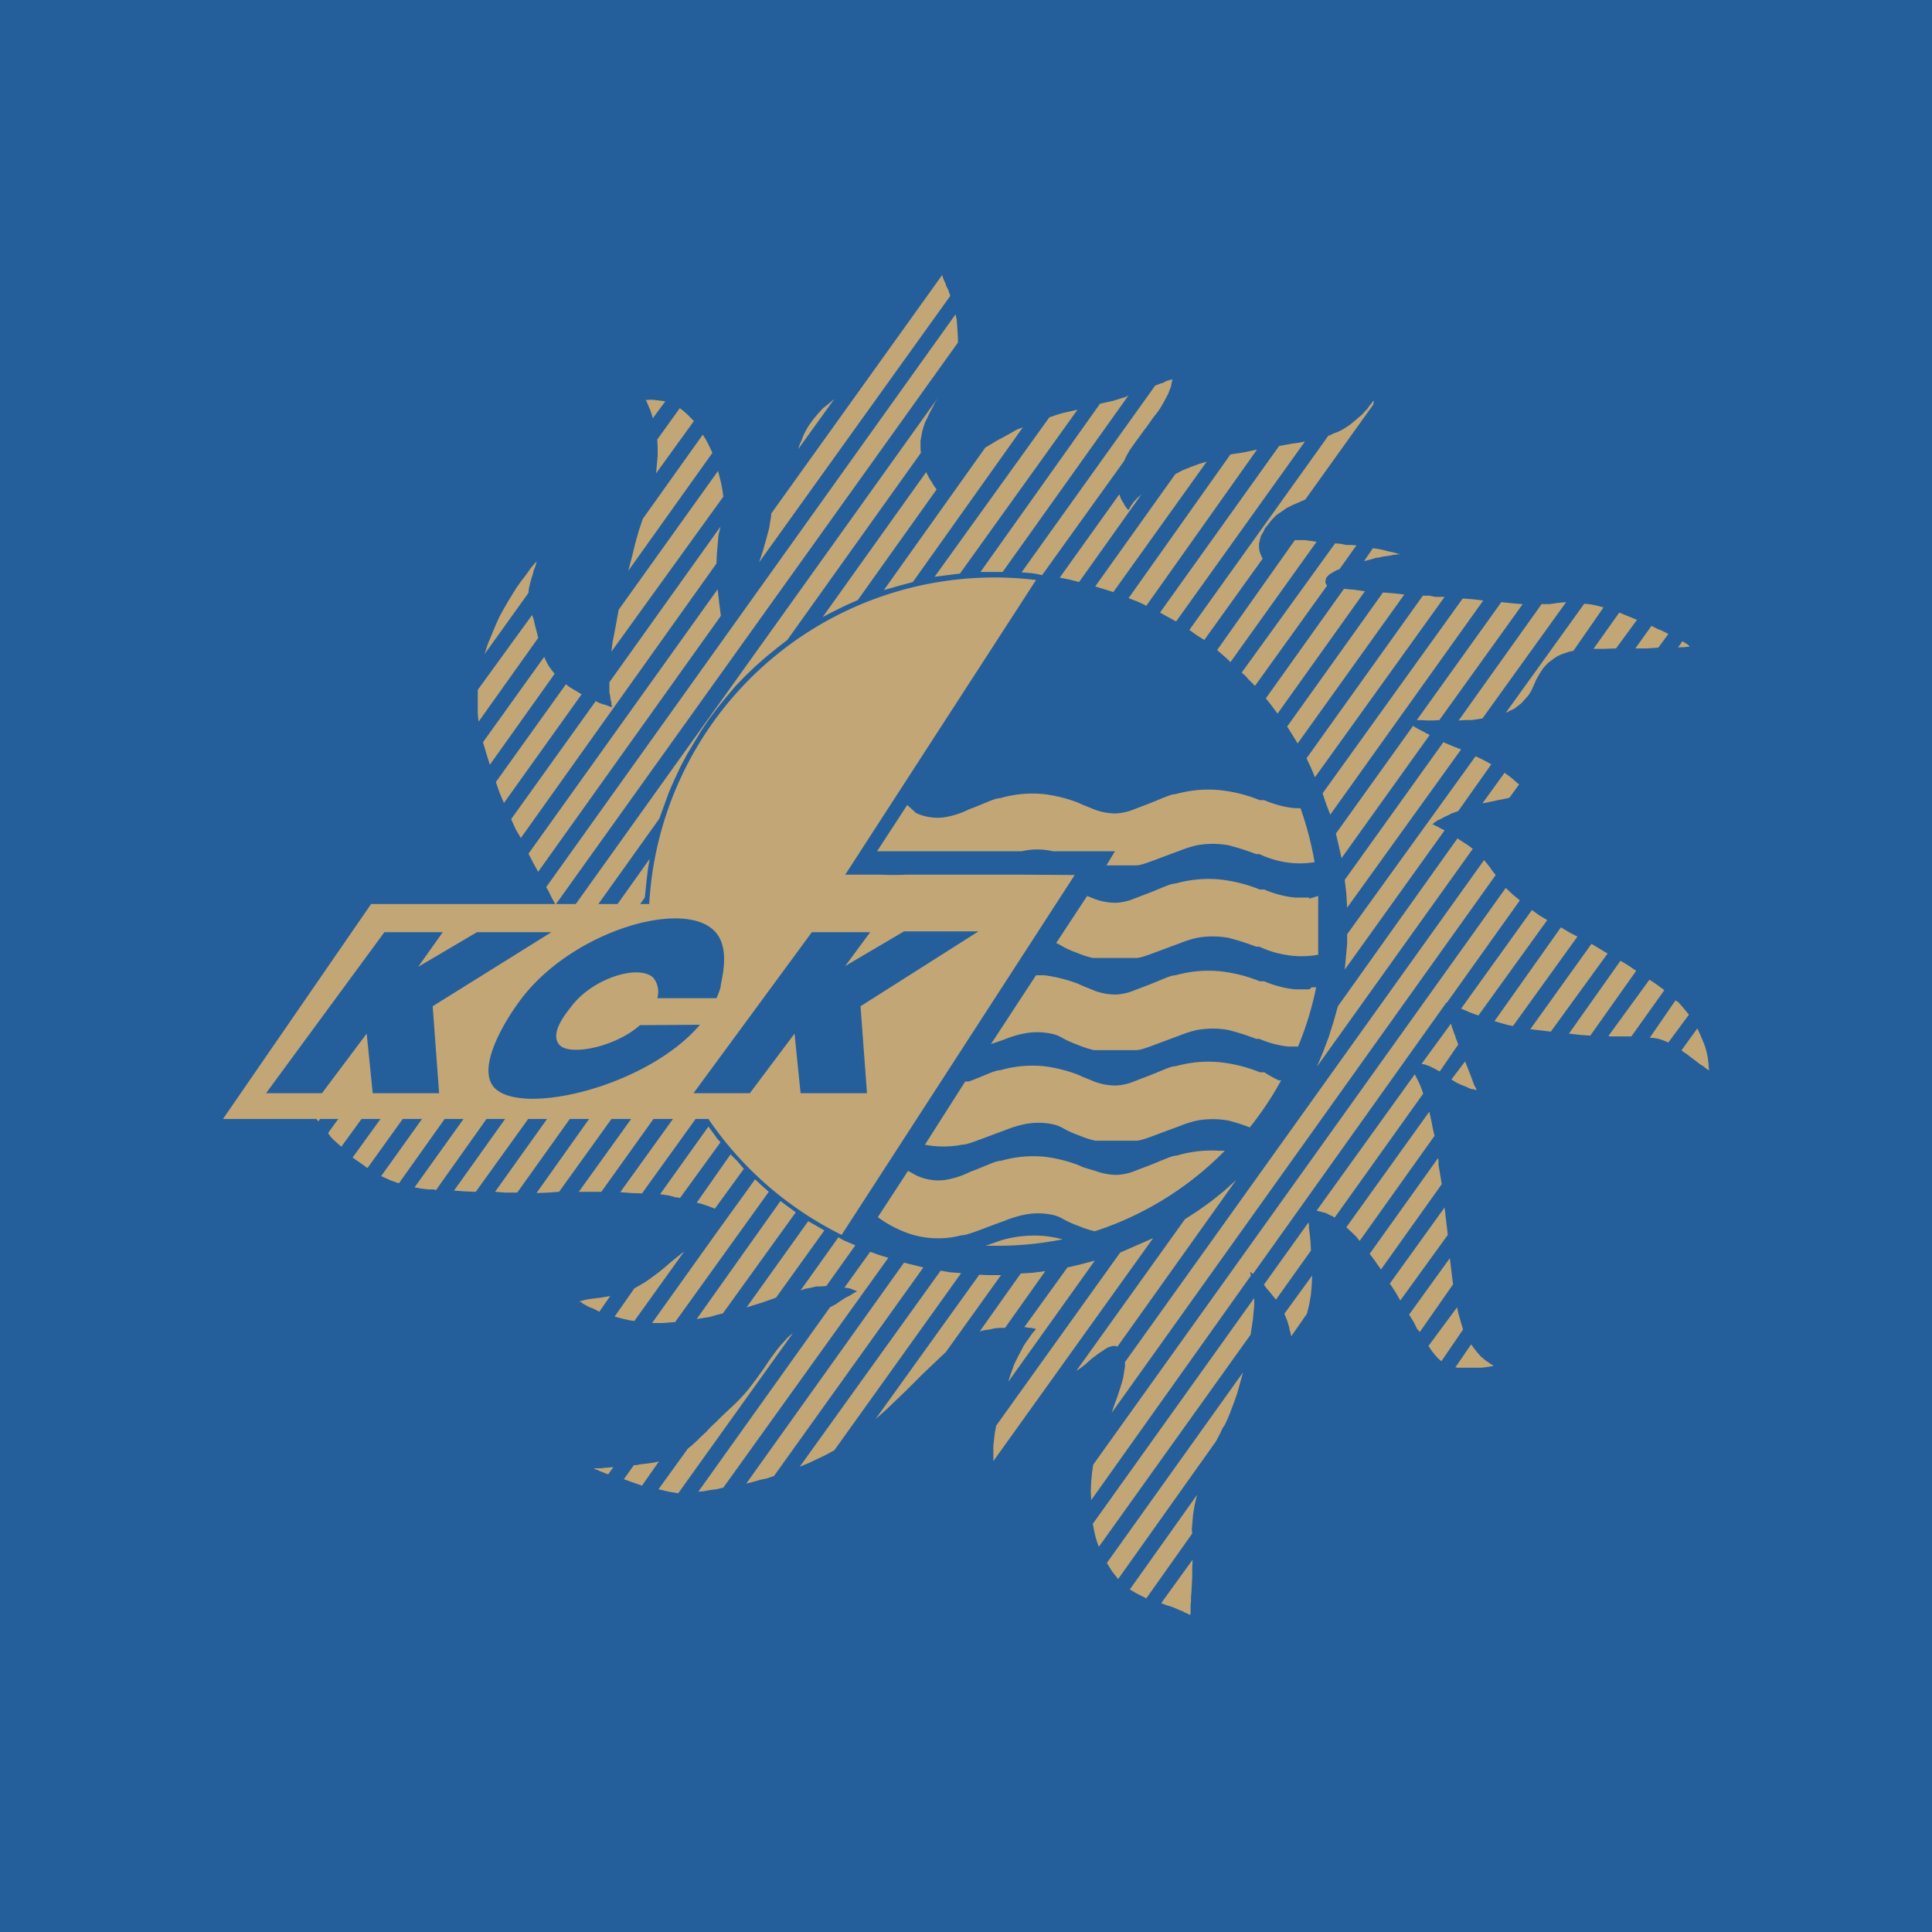 <svg id="Слой_1" data-name="Слой 1" xmlns="http://www.w3.org/2000/svg" viewBox="0 0 48 48"><defs><style>.cls-2{fill:#c3a675;fill-rule:evenodd}</style></defs><g id="KTSB"><path fill="#245f9c" d="M0 0h48v48H0z"/><path class="cls-2" d="M32.22 20.67l-.01.02.02.03v-.02l-.01-.03zm-4.6 14.43l9.54-13.36-.08-.1-.07-.1-.07-.09-.07-.08-8.92 12.47v.11l-.02.12-.02.14-.04.15-.05.16-.06.18-.07.19-.07.21zm-13.58-9.37l.1.1.09.09.06.08.06.07 1.68-2.34-.02-.37L16 23l-1.96 2.73zm2.85 4.04l1.01-1.39-.08-.09-.07-.1-.15-.2-1.2 1.68.21.03.19.05h.05l.03.01.01.01zm10.87 3.69l2.95-4.14-.3.27-.31.25-.32.23-.34.22-2.7 3.77.12-.08.1-.08.09-.08.08-.07.08-.06.08-.06.06-.04.06-.04.06-.04.05-.03.05-.02.04-.01.04-.01h.08l.03.02zm-11.81-3.81l1.44-2-.14-.21-.12-.21-1.72 2.39.27.02.27.01zm4.58 2.3l.72-1.01-.21-.09-.11-.05-.1-.06-.94 1.32.11-.04.11-.02.09-.02.09-.02h.12l.12-.01zm-2.42 3.07l-.16.15-.15.15-.14.13-.12.13-.12.11-.11.11-.11.1-.11.09-.73 1.01.13.03.12.03.12.02.12.02 2.85-3.98-.12.1-.09.1-.1.11-.09.11-.17.23-.16.24-.18.25-.09.12-.1.13-.11.13-.12.13-.12.12-.14.13zm-2.02 1.34l-.18.02-.09.02h-.07l-.25.35.11.04.11.04.23.08.42-.6-.14.03-.14.02zm-.93-4.16l-.12.02-.11.02-.09.01-.08.01-.08.01-.06.01-.06.01-.04.01-.04.01-.03.01h-.02l-.02.01h-.02l.01.01h.02l.02.01.03.03.07.04.09.05.13.05.13.07.27-.39zM17 31.09l-.19.15-.17.14-.15.13-.15.12-.15.11-.14.1-.15.09-.14.08-.49.7.11.03.12.03.13.03.13.02L17 31.09zm-.27 1.76h.04l2.33-3.24-.18-.16-.16-.15-.65.9-.26.36-1.65 2.31h.25l.14-.01.14-.01zm3.75-2.28l-.19-.11-.21-.12-1.53 2.14.2-.06.19-.06.17-.06.17-.06 1.2-1.67zm-2-1.53l-.16-.19-.17-.17-.84 1.2.12.03.12.04.11.04.1.04.72-.99zm3.14 2.06l-.64.89.07.01.06.01.06.02.04.02.04.01.02.01h.02v.01l-.01.01h-.01l-.03.02-.05.03-.08.05-.1.05-.11.07-.13.09-.15.08-3.27 4.58.13-.01.16-.03.16-.02.17-.04 4.1-5.71-.23-.07-.11-.04-.11-.04zm6.21.02l-3.08 4.3-.03.16-.02.16-.02.17v.39l3.97-5.54-.2.09-.21.09-.41.18zm-1.86.46l-.3.04-.31.02-1.02 1.44.03-.01.03-.01.05-.01.14-.02.13-.03.13-.01h.12l1-1.41zm1.23-.26l-.34.09-.34.08-1.07 1.48.06.01.06.01h.05l.04.01.04.01h.02l.02.01-.02.02-.02.03-.03.03-.04.05-.04.06-.05.07-.05.07-.06.09-.05.1-.06.11-.06.12-.06.12-.05.14-.05.14-.05.16 2.15-3.01zm-4.74.05l-3.92 5.49.16-.04.17-.05.18-.04.18-.06 3.71-5.18-.12-.03-.12-.03-.24-.06zm.91.2l-3.5 4.87.22-.09.21-.1.21-.1.22-.12 3.15-4.4-.27-.02-.12-.02-.12-.02zm1.37.11h-.2l-.21-.01-2.58 3.59.27-.24.25-.24.23-.22.22-.22.21-.21.2-.19.19-.18.18-.17 1.37-1.91h-.13zm-4.97-1.56l-.19-.14-.19-.14-2.08 2.93.32-.05.17-.05.16-.04 1.81-2.51zm11.29 1.49h.02l.02.02.03.02 4.79-6.72v-.04.02h.01l.01.01 1.82-2.55-.18-.15-.17-.16-10.25 14.33-.03.21-.02.22-.01.22.01.23 3.97-5.58-.01-.03v-.02l-.01-.02v-.01zM19.83 11.16l.9-1.25-.14.12-.14.11-.12.13-.11.13-.11.15-.05.08-.05.09-.05.1-.04.11-.05.11-.04.12zm21.86 13.73l-.03-.01-.03-.03-.64.93.11.01.11.02.12.04.12.05.51-.69-.13-.16-.14-.16zm-3.25-2.03l-.2-.12-.18-.13-1.76 2.45.1.04.11.05.22.08 1.71-2.37zm1.82 1.01l-1.28 1.81.26.03.27.02 1.14-1.61-.19-.13-.2-.12zM27.78 39.23l2.43-3.42.11-.21.05-.11.06-.09.06-.13.06-.14.06-.16.06-.16.06-.17.05-.17.1-.37-3.38 4.73.06.1.07.11.07.09.08.1zm13.2-14.89l-1.02 1.4.06.01h.51l.82-1.15-.19-.14-.18-.12zm-2.2-1.3l-1.65 2.33.24.07.11.03.11.02 1.6-2.22-.21-.11-.2-.12zm.76.41l-1.52 2.12.51.06 1.41-1.94-.2-.12-.2-.12zM27.15 37.86l.03.15.03.14.04.14.05.14 3.77-5.27.04-.26.02-.13.01-.12.01-.11.01-.1v-.19l-4.01 5.61zM16.53 9.97l-.24-.03-.12-.01-.13.01.01.01.01.02.02.04.02.05.03.07.03.07.03.09.03.1.31-.42zm-1.42 26.66l.13-.18-.12.01-.11.01-.08.01h-.18l.01.01h.02l.02.02.05.01.05.03.06.02.07.03.08.03zm21.09-4.15l-.71.96.08.12.08.1.07.08.09.08.54-.79-.04-.13-.04-.14-.04-.14-.03-.14zm.35.92l-.39.57.05.01h.6l.09-.01.07-.01.06-.01.04-.01h.05-.01l-.01-.01-.02-.02-.03-.01-.04-.03-.04-.03-.05-.03-.06-.05-.07-.06-.08-.09-.08-.1-.08-.11zM9.92 23.58l.21-.31-.09-.03-.04-.02-.05-.02-.08-.03-.07-.03-.06-.03-.04-.02-.04-.02h-.03l-.01-.01-.02-.01-.01-.01v.01l.01.02.02.04.02.04.05.09.06.11.07.11.1.12zm3.34-9.41l.03-.07.02-.06.01-.04.01-.03v-.02l.01-.01h-.01v.01l-.01.02-.02.01-.05.06-.06.07-.07.1-.08.11-.1.13-.1.14-.1.16-.11.18-.11.19-.11.2-.1.22-.09.22-.1.24-.08.25 1.09-1.52.01-.11.03-.13.04-.14.03-.09.02-.09zm15.22 25.54l1.14-1.61-.01-.11.01-.11.02-.24.04-.25.06-.25-1.67 2.35.19.11.1.05.12.06zm.82.29l.08.03.05.03.05.02.04.02.02.01.02.01h.01v-.01l.01-.03v-.2l.01-.09v-.11l.01-.12.01-.18.01-.2v-.21l.01-.22-.78 1.08.13.05.13.04.1.04.09.04zm6.72-8.74l-1.01 1.4.06.1.05.08.09.18.02.02.02.02.01.01.01.03.83-1.19-.04-.33-.04-.32zm-.28-2.32v-.09l-.01-.08-1.7 2.38.14.19.14.2 1.51-2.12-.04-.24-.04-.24zm-3.23 1.43l-1.11 1.55.07.09.07.08.08.1.08.1.87-1.22-.01-.21-.01-.1-.01-.1-.01-.08-.01-.08v-.07l-.01-.06zm-.48 2.61l.01.06.02.06.02.1.39-.56.06-.24.04-.24.02-.24.01-.23-.69.95.07.17.05.17zm3.48-5.36l-2.06 2.87.17.16.08.08.08.1 1.86-2.61-.04-.17-.03-.16-.03-.14-.03-.13zm-.36-.93l-2.44 3.39.09.02.11.03.06.02.05.03.07.03.07.04 2.2-3.08-.05-.14-.05-.12-.11-.22zm.9-1.26l-.73 1 .09.02.11.04.12.06.13.07.46-.67-.04-.11-.02-.04-.01-.05-.03-.07-.03-.09-.03-.08-.02-.08zm-23.53-5.48l1.93-2.7-.2-.12-.1-.06-.09-.07-1.74 2.43.09.26.11.26zm-.58 2.93l-1.14 1.57.1.06.09.04.11.04.1.03h.02l.01.01v.01l1.27-1.78h-.28l-.28.02zm-1.46 1.35l.91-1.26h-.03l-.05.01-.08.02-.08.03-.09.04-.15.05-.13.05-.13.03-.49.7.15.17.17.16zM35.89 30l-1.36 1.89.14.21.12.21 1.18-1.63-.02-.17-.02-.17-.02-.17-.02-.17zM17.83 14.64l-4.7 6.57.12.23.12.22 4.54-6.36-.02-.15-.02-.16-.02-.17-.02-.18zm-4.47 10.61l.16.08.07.05.07.05.04.03.04.03 2.28-3.19.05-.48.03-.24.04-.24-2.78 3.91zm28.44-9.32l-.11.16.06-.01h.1l.05-.01h.07v-.01l-.01-.02-.02-.02-.03-.02-.05-.03-.06-.04zm-27.76 7.69l-.05-.1-.07-.1-.07-.11-.09-.09-1.23 1.72.11.03.12.03.23.09 1.05-1.47zm-.6-.6l-.11-.04-.12-.03-.12-.03-.14-.01-1.31 1.82.13.03.12.03.24.05 1.31-1.82zm18.3-5.29l2.17-3.04-.14-.02-.14-.02-.13-.01-.11-.01-1.94 2.72.15.19.14.19zM10.9 27.22l-1.43 2 .22.1.11.04.11.04 1.72-2.42-.16.06-.17.06-.19.07-.21.05zm-1.12.13l-1.02 1.41.19.13.18.13 1.22-1.7-.28.02-.14.01h-.15zm23.19-12.8l-.02-.03-.02-.04v-.04l.01-.05.01-.03.02-.03.03-.03.03-.03.05-.03.05-.03.07-.04.08-.03.42-.59-.12-.01h-.13l-.15-.03-.13-.01-2.32 3.21.09.08.08.09.16.16 1.79-2.49zM7.98 26.94l-.35.51.06.1.06.1.08.11.08.1.51-.76-.21-.07-.11-.04-.12-.05zm5.25-.75l-.13.03-.11.03-.11.03-.1.04-.18.09-.16.1-2.14 2.99.16.03.17.02h.15l.05.02 2.4-3.38zm14.81-13.52l-.03-.02-.02-.03-.04-.05-.03-.06-.04-.06-.04-.08-.03-.09-1.48 2.07.24.05.12.03.12.03 1.55-2.18-.11.1-.09.1-.07.1-.05.09zm7.07 5.36l-1.92 2.68.07.3.07.31 2.19-3.06-.08-.04-.07-.04-.06-.03-.06-.03-.05-.03-.04-.02-.03-.02-.02-.02zm-26.29 9.2l-.67.92.07.1.08.08.09.08.09.08.85-1.17-.25-.04-.26-.05zm15.92-13.02h.17l3.13-4.39-.03.02-.04.02-.32.1-.32.07-2.97 4.18h.38zm9.15-.27l.2-.05.09-.03.09-.01.08-.02.07-.01.07-.01.06-.01.05-.01.05-.01h.04l.04-.01h.06l-.02-.01h-.03l-.06-.02-.08-.02-.1-.02-.11-.03-.14-.03-.14-.02-.22.32zm1.87 3.95l2.07-2.88-.25-.02-.28-.03-2.1 2.93h.11l.14.01h.15l.16-.01zm1.98 1.6l-.07-.06-.09-.08-.09-.07-.11-.08-.55.76.2-.04.18-.04.16-.03.13-.03.24-.33zm-11.85-5.2l2.04-2.84.03-.07.03-.06.04-.07.04-.07.12-.17.11-.15.1-.14.1-.13.09-.13.08-.11.08-.1.07-.1.06-.1.05-.09.09-.17.07-.18.02-.1.02-.09-.02.01-.04.01-.04.01-.06.02-.07.04-.1.03-.1.04-3.32 4.64.25.02.13.02.13.03zM13.72 26.16l-2.44 3.42.27.02.27.01 2.44-3.39-.11-.02-.12-.02-.15-.02h-.16zm26.43-10.05l.52-.71-.22-.09-.22-.09-.64.9h.27l.29-.01zM7.21 26.56l-.05-.04-.05-.03-.03-.02v.01l.02.03.02.06.04.07.04.09.05.11.07.12.07.13.24-.33-.13-.06-.11-.06-.1-.04-.08-.04zm16.64-12.31l2.92-4.07-.36.08-.17.05-.17.06-2.85 3.96.31-.04.32-.04zm17.35 1.84l.25-.34-.12-.06-.06-.03-.08-.03-.08-.04-.08-.04-.4.56h.29l.15-.01.13-.01zm-11.98-.65l3.2-4.47-.15.03-.16.02-.33.06-2.96 4.14.2.11.2.11zm8.88 1.6l.07-.16.08-.14.09-.14.11-.12.13-.1.07-.05.07-.04.09-.04.09-.03.09-.03.1-.02.75-1.08-.12-.03-.12-.03-.12-.02-.12-.01-1.95 2.71.1-.05.11-.05.09-.07.09-.07.08-.09.09-.1.07-.11.06-.13zm-9.62-1.99l2.75-3.88-.33.07-.33.05-2.53 3.57.1.04.11.04.11.05.12.06zm1.44.85l1.45-2.02-.03-.06-.03-.07-.02-.07-.01-.08v-.09l.02-.09.03-.11.06-.1.04-.09.06-.07.11-.14.11-.11.13-.09.13-.09.14-.07.16-.07.16-.07 1.69-2.36v-.03l.01-.03v-.05.01l-.02.02-.02.03-.04.05-.04.05-.04.06-.06.06-.06.07-.15.13-.17.14-.09.06-.1.06-.1.05-.11.04-.06.03-.07.03-3.45 4.82.18.13.19.12zm6.91 1.95l2.08-2.89-.11.01-.1.01-.2.03h-.2l-2.06 2.89.16-.01h.16l.14-.02.13-.02zm-.24 3.24l-.09-.07-.09-.06-.2-.13L33.24 25l-.11.39-.12.38-.14.37-.15.36 3.87-5.41zM16.3 11.76l.94-1.3-.17-.17-.09-.08-.09-.07-.56.78.01.2v.2l-.02.22-.02.22zm-2.93 4.09l-.02-.09-.02-.08-.04-.15-.03-.14-.04-.11-1.35 1.86v.59l.02.2 1.48-2.08zm14.29-1.14l2.32-3.24-.2.06-.19.07-.2.08-.19.1-1.99 2.79.23.07.22.07zM12.17 19l1.61-2.26-.08-.1-.07-.1-.06-.11-.05-.11L12 18.44l.08.27.09.29zm20-5.58l-1.93 2.73.17.15.08.07.08.08 2.14-2.99-.14-.02-.15-.02h-.25zm.88 6.82l3.8-5.32-.24-.03-.13-.01-.14-.01-3.48 4.84.09.27.05.13.05.13zM13.8 22.48l10-13.97V8.4l-.01-.16-.01-.15-.01-.14-.03-.14-10.17 14.23.07.12.05.11.06.11.05.1zm-1.1-2.13l.11.25.13.22L17.8 14l.01-.23.02-.24.02-.23.05-.22h.01v-.01l-2.77 3.88v.25l.02.09.01.09.02.07v.05l.01.03v.04h-.01l-.02-.01-.03-.01-.05-.02-.06-.02-.07-.02-.08-.03-.08-.04-2.1 2.93zm19.97-1.04l3.22-4.48h-.22l-.16-.03h-.16l-2.89 4.04.11.23.1.24zM19.56 15.9l3.32-4.65-.01-.1v-.2l.02-.11.02-.11.03-.11.04-.12.06-.12.06-.13.07-.13.06-.12.06-.1-9.3 13 .03.07.02.08.01.07.02.06.01.1.01.09.01.08.01.07 2.27-3.18.12-.33.12-.33.14-.32.15-.32.16-.3.18-.3.18-.3.19-.28.21-.28.22-.27.22-.26.24-.25.25-.24.26-.23.27-.22.27-.21zm-3.22 9.5l-3.01 4.24.28-.01.28-.02 2.64-3.67-.1-.26-.09-.28zm17.07-3.54l.04.35.02.34 2.83-3.93-.23-.09-.21-.09-2.45 3.42zM17.84 11.7l-2.47 3.45-.05.28-.05.27-.05.25-.03.24 2.78-3.85-.02-.16-.03-.16-.04-.16-.04-.16zm5.57-4.87l-4.25 5.93v.05l-.05.31-.08.3-.08.28-.09.27 4.75-6.62-.06-.17-.04-.07-.02-.07-.03-.06-.02-.05-.02-.05-.01-.05zM16.09 24.3l-3.79 5.31.13.01.14.01h.28l3.37-4.72-.06-.3-.07-.31zm15.89-6.25l.13.21.13.21 2.65-3.7-.27-.03-.26-.02-2.38 3.33zm-15.05 8.78l-.12-.23-.1-.23-2.33 3.24h.56l1.99-2.78zm20.12-7.84l-.07-.04-.09-.05-.12-.06-.11-.05-3.19 4.42v.23l-.02.22-.02.22-.02.21 2.48-3.46-.12-.06-.05-.03-.05-.02-.03-.02-.03-.01-.02-.01v-.01h.01l.02-.02.04-.03.06-.04.09-.04.05-.03.06-.03.07-.03.07-.04.09-.03.08-.03.82-1.16zM17.46 10.8l-1.49 2.09-.1.3-.09.32-.08.33-.09.34 2.09-2.93-.11-.23-.06-.11-.07-.11zm5.22 3.66l2.73-3.84-.14.05-.14.08-.18.1-.17.09-.15.09-.15.09-2.52 3.54.18-.05.17-.05.37-.1zm.59-2.3l-.06-.08-.06-.1-.07-.11-.07-.14-2.57 3.6.21-.11.22-.11.21-.1.23-.1 1.96-2.75zm13.41 14.92v-.02l-.02-.04-.03-.05-.03-.08-.04-.11-.05-.13-.11-.28-.34.45.13.08.11.05.1.04.09.04.04.02.05.01h.03l.02.01.04.01h.01zm5.7-1.02l-.04-.12-.05-.12-.06-.14-.06-.13-.39.54.01.02.12.08.09.07.08.06.08.06.05.04.04.03.05.03.03.02.05.04.04.03.02.01.01.01h.01v-.04l-.01-.04v-.06l-.01-.08-.01-.09-.02-.1-.03-.12z"/><path class="cls-2" d="M25.25 21.73h-2.71a6.35 6.35 0 01-.67 0H21l4.74-7.32a8.59 8.59 0 00-9.61 8.05H9.22L5.54 27.8H17.6a8.64 8.64 0 003.31 2.88l5.79-8.94z"/><path d="M6.61 27.16l2.94-4H11l-.61.86 1.46-.86h1.85L10.75 25l.16 2.16H9.26l-.15-1.48L8 27.16zm10.62 0l2.94-4h1.45L21 24l1.46-.86h1.85L21.38 25l.16 2.16h-1.65l-.15-1.48-1.11 1.48zm-1.33-1.69c-.62.55-1.75.77-2 .49s.14-.76.33-1c.55-.68 1.65-1 2-.67a.56.56 0 01.1.51h1.47a2.23 2.23 0 00.1-.26c0-.14.29-1-.17-1.43-.79-.75-3.38 0-4.68 1.58-.44.54-1.23 1.8-.78 2.32.65.74 3.8 0 5.12-1.55z" fill-rule="evenodd" fill="#245f9c"/><path d="M31.33 25.79h-.08a6.16 6.16 0 00-.69-.22 2.21 2.21 0 00-.78 0 2.72 2.72 0 00-.44.14c-.61.22-.92.33-1.07.36h-1.06a2.43 2.43 0 01-.4-.13c-.4-.15-.39-.22-.62-.27a1.71 1.71 0 00-.78 0 2.72 2.72 0 00-.44.14l-.32.11-.65 1h.09c.43-.16.64-.25.78-.28a2.89 2.89 0 011.09-.1 3.63 3.63 0 01.84.21l.11.05.32.13a1.54 1.54 0 00.51.09 1.41 1.41 0 00.37-.07l.34-.13c.43-.16.64-.25.78-.28a3 3 0 011.09-.1 3.7 3.7 0 011 .25h.11a2.68 2.68 0 00.38.13h.06a8 8 0 00.37-.77L32 26a2.42 2.42 0 01-.67-.21zm-4.55-4.38c-.4-.15-.39-.22-.62-.27a1.71 1.71 0 00-.78 0 2.72 2.72 0 00-.44.14l-.69.25h2.87l-.34-.11zM32 23.72a2.42 2.42 0 01-.64-.2h-.08a6.16 6.16 0 00-.69-.22 2.21 2.21 0 00-.78 0 2.72 2.72 0 00-.44.14c-.61.22-.92.33-1.07.36h-1.09a2.43 2.43 0 01-.4-.13c-.33-.13-.38-.19-.51-.24l-.51.78h.2a3.63 3.63 0 01.84.21l.11.05.32.13a1.54 1.54 0 00.51.09 1.41 1.41 0 00.37-.07l.34-.13c.43-.16.64-.25.78-.28a3 3 0 011.09-.1 3.7 3.7 0 011 .25h.11a2.68 2.68 0 00.38.13 2.3 2.3 0 00.39.07h.5a8 8 0 00.12-.85 2.28 2.28 0 01-.85.01zm-2.24 4.07a2.72 2.72 0 00-.44.14c-.61.22-.92.33-1.07.36h-1.04a2.43 2.43 0 01-.4-.13c-.4-.15-.39-.22-.62-.27a1.71 1.71 0 00-.78 0 2.72 2.72 0 00-.44.14c-.61.22-.92.33-1.07.36a2.42 2.42 0 01-.92 0l-.4.62.22.12a1.28 1.28 0 00.67.11 2.09 2.09 0 00.64-.2c.43-.16.64-.25.78-.28a2.89 2.89 0 011.09-.1 3.63 3.63 0 01.84.21l.11.05.32.13a1.54 1.54 0 00.51.09 1.41 1.41 0 00.37-.07l.34-.13c.43-.16.64-.25.78-.28a3 3 0 011.09-.1h.14a8.06 8.06 0 00.61-.68 4.41 4.41 0 00-.53-.17 2.21 2.21 0 00-.8.08zm-2.57 2.78a2.43 2.43 0 01-.4-.13c-.4-.15-.39-.22-.62-.27a1.71 1.71 0 00-.78 0 2.72 2.72 0 00-.44.14c-.61.22-.92.33-1.07.36a2.28 2.28 0 01-1.57-.15 2.75 2.75 0 01-.51-.3l-.08.12a8 8 0 002.77.61l.37-.13a2.89 2.89 0 011.09-.1 3.11 3.11 0 01.44.08 8 8 0 00.84-.22zm-4.88-9.09a2.75 2.75 0 01-.52-.31l-.23.35h.83zm1.13-1.2a2.09 2.09 0 00.64-.2c.43-.16.64-.25.78-.28a2.89 2.89 0 011.09-.1 3.63 3.63 0 01.84.21l.11.05.32.13a1.54 1.54 0 00.51.09 1.41 1.41 0 00.37-.07l.34-.13c.43-.16.64-.25.78-.28a3 3 0 011.09-.1 3.7 3.7 0 011 .25h.11a2.68 2.68 0 00.38.13 2.3 2.3 0 00.39.07h.13A8 8 0 0025.86 15l-3.32 5 .23.13a1.28 1.28 0 00.67.15zM32 21.49a2.42 2.42 0 01-.64-.2h-.08a6.16 6.16 0 00-.69-.22 2.21 2.21 0 00-.78 0 2.72 2.72 0 00-.44.14c-.61.22-.92.33-1.07.36h-.82l-.42.64.2.08a1.54 1.54 0 00.51.09 1.41 1.41 0 00.37-.07l.34-.13c.43-.16.64-.25.78-.28a3 3 0 011.09-.1 3.7 3.7 0 011 .25h.11a2.68 2.68 0 00.38.13 2.3 2.3 0 00.39.07h.39l.23-.07q0-.38-.1-.74a2.23 2.23 0 01-.75.05z" fill="none"/><path d="M32.53 22.3h-.35a2.3 2.3 0 01-.39-.07 2.68 2.68 0 01-.38-.13h-.11a3.7 3.7 0 00-1-.25 3 3 0 00-1.09.1c-.14 0-.35.12-.78.28l-.34.13a1.41 1.41 0 01-.37.07 1.54 1.54 0 01-.51-.09l-.2-.08-.77 1.17c.13.05.18.12.51.24a2.43 2.43 0 00.4.13h1.08c.15 0 .46-.14 1.07-.36a2.72 2.72 0 01.44-.14 2.21 2.21 0 01.78 0 6.16 6.16 0 01.69.22h.08a2.42 2.42 0 00.64.2 2.28 2.28 0 00.82 0v-1.46l-.23.07zm0 2.28h-.35a2.3 2.3 0 01-.39-.07 2.68 2.68 0 01-.38-.13h-.11a3.7 3.7 0 00-1-.25 3 3 0 00-1.09.1c-.14 0-.35.12-.78.28l-.34.13a1.41 1.41 0 01-.37.07 1.54 1.54 0 01-.51-.09l-.32-.13-.11-.05a3.63 3.63 0 00-.84-.21h-.2l-1.12 1.71.32-.11a2.72 2.72 0 01.44-.14 1.71 1.71 0 01.78 0c.23.06.21.12.62.27a2.43 2.43 0 00.4.13h1.05c.15 0 .46-.14 1.07-.36a2.72 2.72 0 01.44-.14 2.21 2.21 0 01.78 0 6.16 6.16 0 01.69.22h.08A2.42 2.42 0 0032 26h.25a8 8 0 00.45-1.47h-.11zm-1.12 2.06h-.11a3.7 3.7 0 00-1-.25 3 3 0 00-1.09.1c-.14 0-.35.12-.78.28l-.34.13a1.41 1.41 0 01-.37.07 1.54 1.54 0 01-.51-.09l-.32-.13-.11-.05a3.63 3.63 0 00-.84-.21 2.89 2.89 0 00-1.09.1c-.14 0-.35.12-.78.28h-.09l-1 1.57a2.42 2.42 0 00.92 0c.15 0 .46-.14 1.07-.36a2.72 2.72 0 01.44-.14 1.71 1.71 0 01.78 0c.23.06.21.12.62.27a2.43 2.43 0 00.4.13h1.02c.15 0 .46-.14 1.07-.36a2.72 2.72 0 01.44-.14 2.21 2.21 0 01.78 0 4.41 4.41 0 01.53.17 8 8 0 00.78-1.17h-.06a2.68 2.68 0 01-.36-.2zm-2.17 2.07c-.14 0-.35.12-.78.28l-.34.13a1.41 1.41 0 01-.37.07 1.54 1.54 0 01-.51-.09l-.33-.1-.11-.05a3.63 3.63 0 00-.84-.21 2.89 2.89 0 00-1.09.1c-.14 0-.35.12-.78.28a2.09 2.09 0 01-.64.2 1.28 1.28 0 01-.67-.11l-.22-.12-.75 1.15a2.75 2.75 0 00.51.3 2.28 2.28 0 001.57.15c.15 0 .46-.14 1.07-.36a2.72 2.72 0 01.44-.14 1.71 1.71 0 01.78 0c.23.06.21.12.62.27a2.43 2.43 0 00.4.13 8 8 0 003.23-2h-.14a3 3 0 00-1.05.12zm3.07-8.63h-.13a2.3 2.3 0 01-.39-.07 2.68 2.68 0 01-.38-.13h-.11a3.7 3.7 0 00-1-.25 3 3 0 00-1.09.1c-.14 0-.35.12-.78.28l-.34.13a1.41 1.41 0 01-.37.07 1.54 1.54 0 01-.51-.09l-.32-.13-.11-.05a3.63 3.63 0 00-.84-.21 2.89 2.89 0 00-1.09.1c-.14 0-.35.12-.78.28a2.09 2.09 0 01-.64.2 1.28 1.28 0 01-.67-.11l-.22-.2-.75 1.15h3.59a1.71 1.71 0 01.78 0h1.54l-.21.35h.74c.15 0 .46-.14 1.07-.36a2.72 2.72 0 01.44-.14 2.21 2.21 0 01.78 0 6.16 6.16 0 01.69.22h.08a2.42 2.42 0 00.64.2 2.23 2.23 0 00.73 0 8 8 0 00-.35-1.34zm-7.45 10.74l-.37.13h.33a8.06 8.06 0 001.58-.16 3.11 3.11 0 00-.44-.08 2.89 2.89 0 00-1.1.11z" fill="#c3a675"/></g></svg>